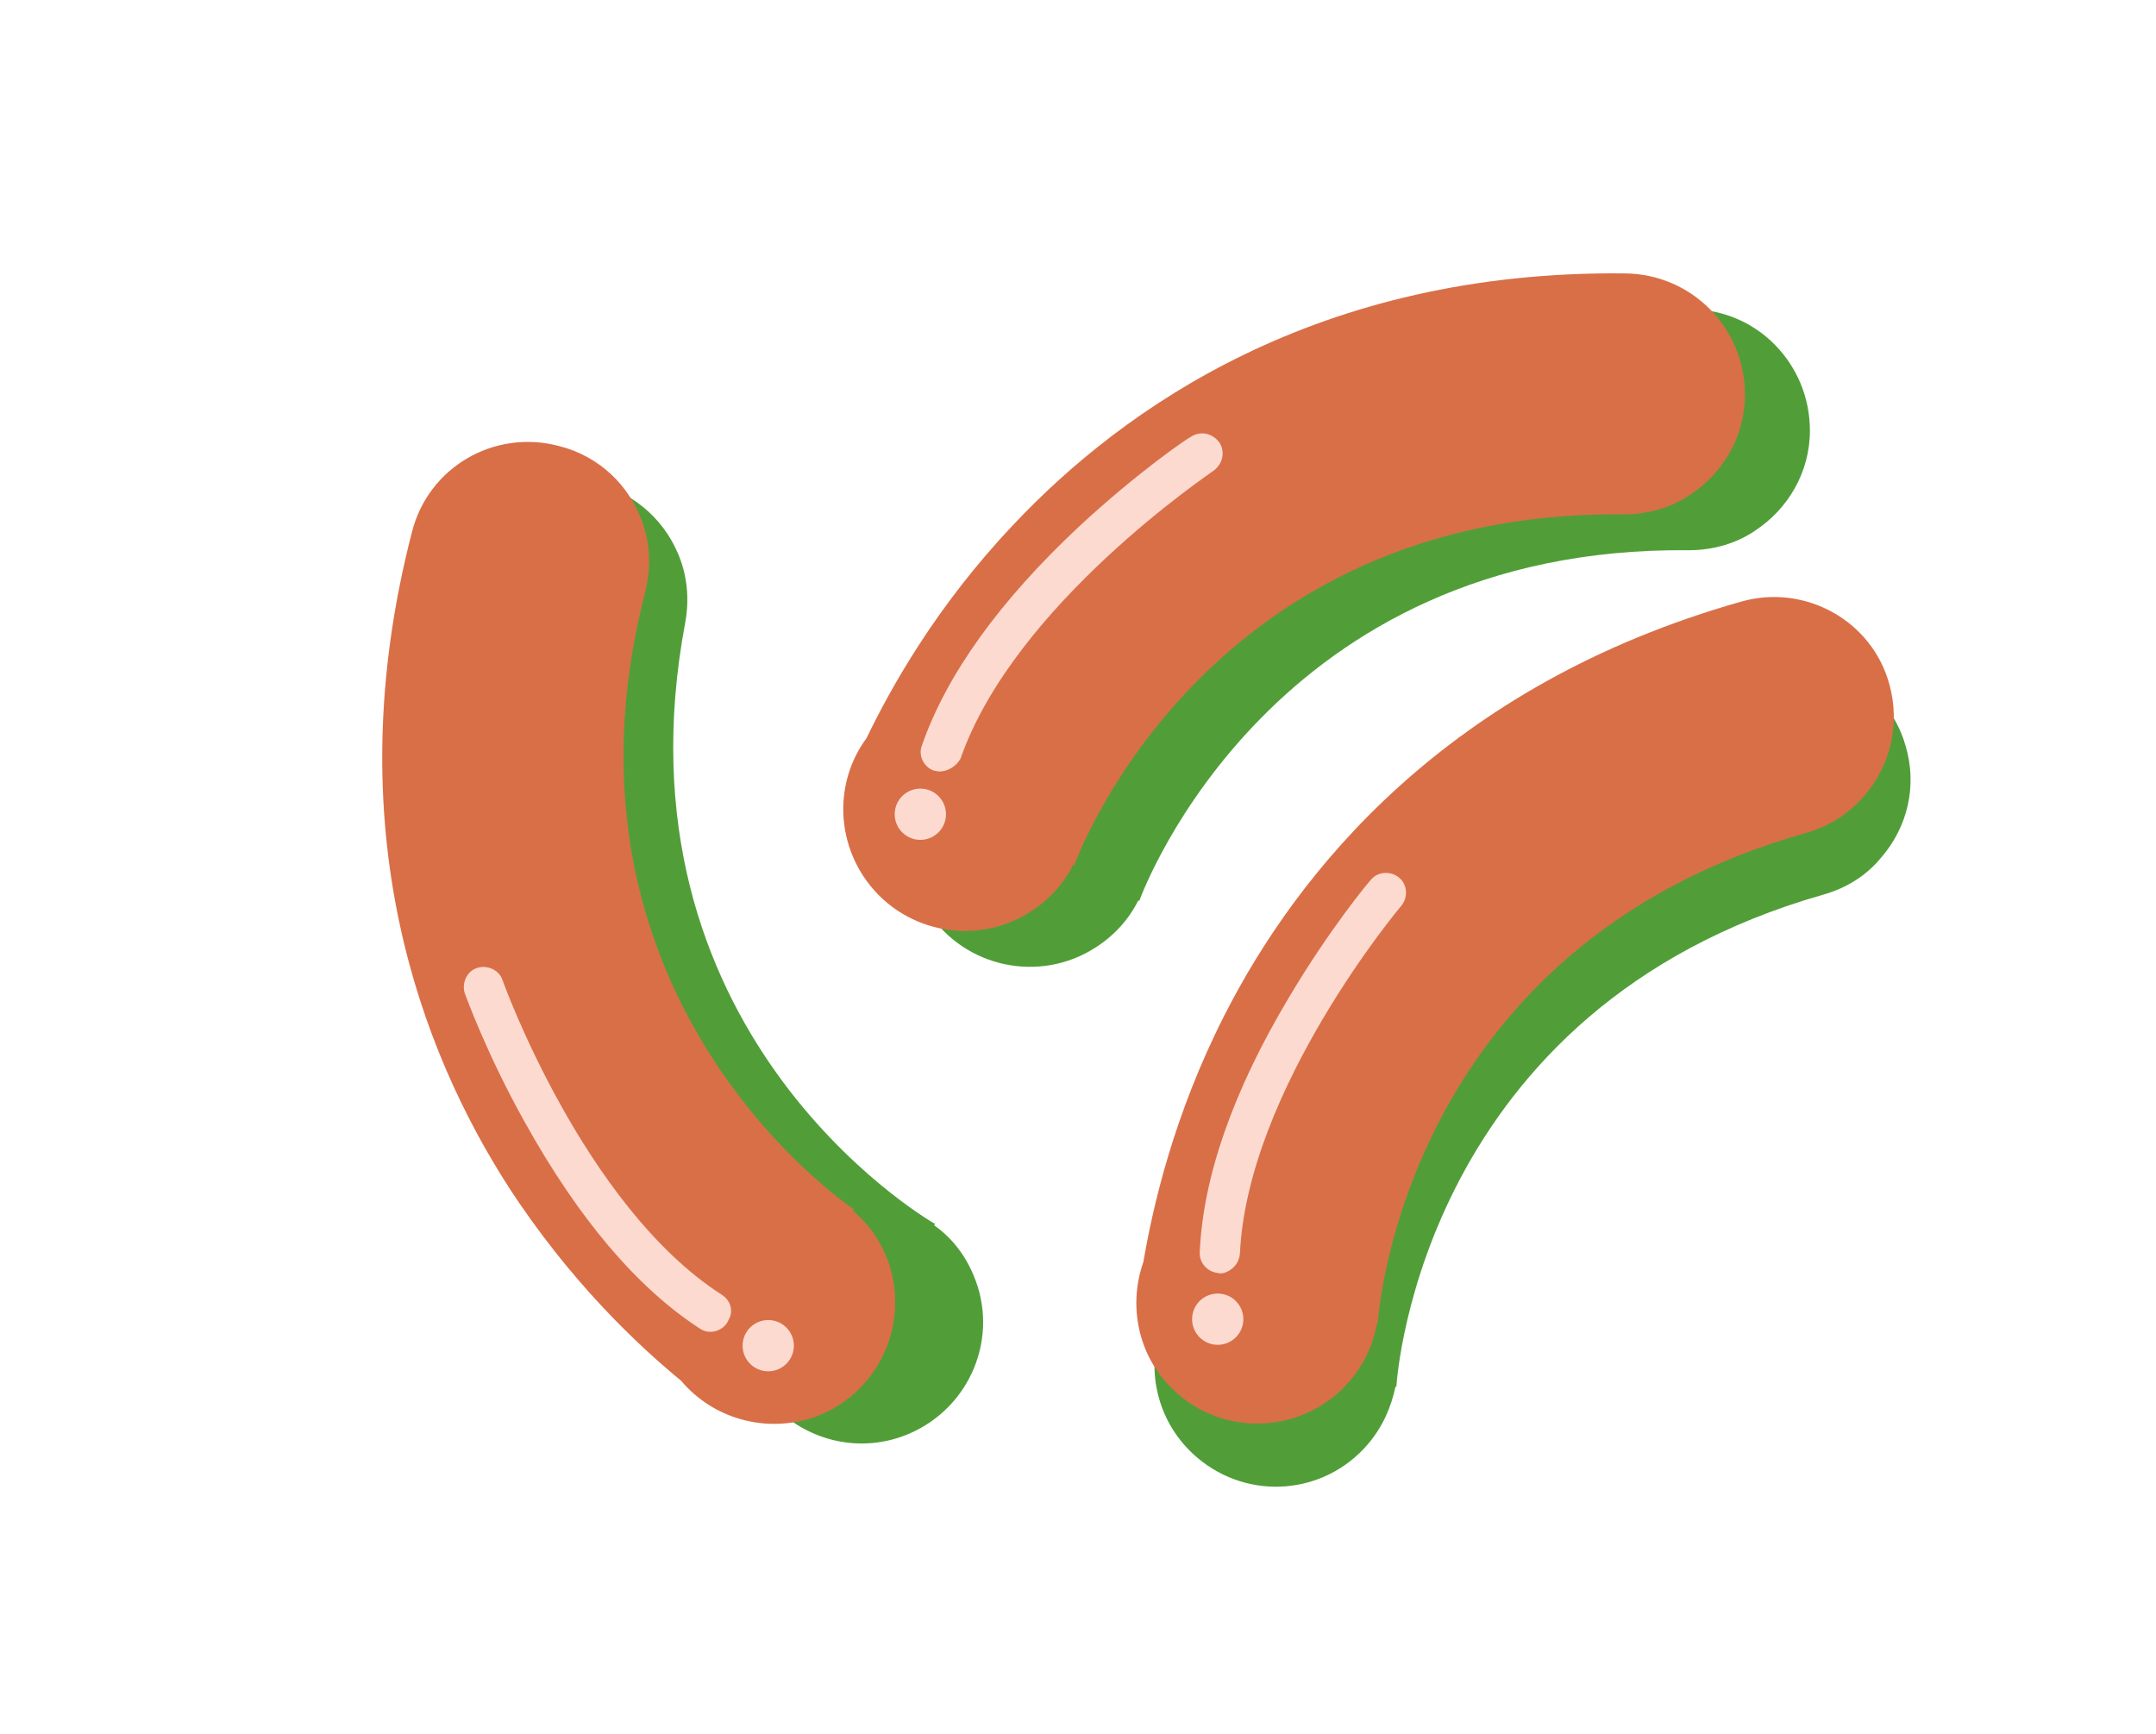 <svg xmlns="http://www.w3.org/2000/svg" viewBox="0 0 252.3 203"><style>.st0{fill:#519E38;} .st1{fill:#D96F47;} .st2{fill:#FCDAD0;}</style><g id="ticks"><path class="st0" d="M197.8 36.2c-36-.4-58.8 15.8-71.6 29.4-9.1 9.6-14.4 19.2-17.2 25-3.4 4.6-3.7 11-.4 16.1 4.3 6.6 13.1 8.4 19.6 4.2 2.2-1.4 3.9-3.3 5-5.5h.1v.1c.6-1.7 15.8-41.6 64.3-41.1 2.9 0 5.6-.8 7.8-2.3 3.8-2.5 6.4-6.8 6.4-11.7 0-7.8-6.2-14.2-14-14.2zM205.6 77.7c-34.6 9.8-51.9 31.8-60.3 48.5-6 11.8-8.4 22.5-9.4 28.9-1.9 5.4-.4 11.6 4.2 15.5 6 5.1 14.9 4.4 20-1.6 1.7-2 2.7-4.3 3.2-6.7h.1v.1c.1-1.8 3.3-44.4 50-57.7 2.8-.8 5.1-2.3 6.8-4.4 3-3.5 4.2-8.3 2.8-13-2.1-7.4-9.9-11.7-17.4-9.6zM52.4 67.6c-6.6 35.3 5.3 60.6 16.5 75.7 7.9 10.6 16.4 17.6 21.7 21.3 4 4.1 10.2 5.6 15.8 3.2 7.2-3.1 10.6-11.4 7.5-18.6-1-2.4-2.6-4.4-4.6-5.8l.1-.1h.1c-1.6-.9-38.3-22.8-29.3-70.5.5-2.8.2-5.6-.9-8.1-1.8-4.2-5.6-7.4-10.4-8.3-7.7-1.5-15.1 3.5-16.5 11.2z"/><path class="st1" d="M190.2 32c-36-.4-58.8 15.8-71.6 29.4-9.1 9.6-14.4 19.2-17.2 25-3.4 4.6-3.7 11-.4 16.1 4.3 6.6 13.1 8.4 19.6 4.2 2.2-1.4 3.9-3.3 5-5.5h.1v.1c.6-1.7 15.8-41.6 64.3-41.1 2.9 0 5.6-.8 7.8-2.3 3.8-2.5 6.4-6.8 6.4-11.7 0-7.8-6.2-14.1-14-14.2z"/><path class="st2" d="M109.9 90.3c-.2 0-.4-.1-.6-.1-1.2-.4-1.9-1.8-1.4-3 2.9-8.3 9.1-16.9 18.4-25.6 6.9-6.4 12.8-10.4 13.1-10.5 1.1-.7 2.5-.4 3.3.7.7 1.1.4 2.5-.7 3.3-.2.2-23.3 15.6-29.6 33.7-.5.9-1.5 1.5-2.5 1.5z"/><circle class="st2" cx="107.7" cy="95.3" r="3"/><path class="st1" d="M203.8 70.4c-34.6 9.8-52 31.7-60.5 48.4-6 11.8-8.4 22.5-9.5 28.9-1.9 5.4-.5 11.6 4.1 15.5 5.9 5.1 14.9 4.4 20-1.5 1.7-2 2.8-4.3 3.2-6.7h.1v.1c.1-1.8 3.4-44.4 50.1-57.6 2.8-.8 5.1-2.3 6.9-4.4 3-3.5 4.2-8.3 2.9-13-2-7.4-9.8-11.8-17.3-9.7z"/><path class="st2" d="M143.2 149c-.2 0-.4.1-.6 0-1.3-.1-2.3-1.2-2.2-2.5.4-8.8 3.9-18.8 10.4-29.7 4.8-8.1 9.4-13.6 9.6-13.8.8-1 2.3-1.1 3.3-.3s1.1 2.3.3 3.3c-.2.2-18 21.5-18.9 40.7-.1 1.2-.9 2-1.9 2.3z"/><circle class="st2" cx="142.5" cy="154.4" r="3"/><path class="st1" d="M48.2 62.3c-9 34.8 1.2 60.9 11.3 76.6 7.2 11.1 15.2 18.6 20.2 22.7 3.7 4.4 9.8 6.2 15.5 4.3 7.4-2.6 11.3-10.6 8.8-18.1-.9-2.5-2.3-4.5-4.2-6.1l.1-.1h.1c-1.5-1-36.6-25.3-24.5-72.3.7-2.8.6-5.6-.3-8.1-1.5-4.3-5-7.8-9.8-9-7.6-2-15.3 2.5-17.2 10.1z"/><path class="st2" d="M85.4 154.2l-.3.6c-.7 1.1-2.2 1.4-3.2.7-7.4-4.8-14.2-12.9-20.4-24-4.6-8.2-7-15-7.1-15.2-.4-1.2.2-2.6 1.4-3 1.2-.4 2.6.2 3 1.4.1.3 9.5 26.4 25.6 36.8 1 .6 1.4 1.7 1 2.7z"/><circle class="st2" cx="89.9" cy="157.5" r="3"/></g></svg>
